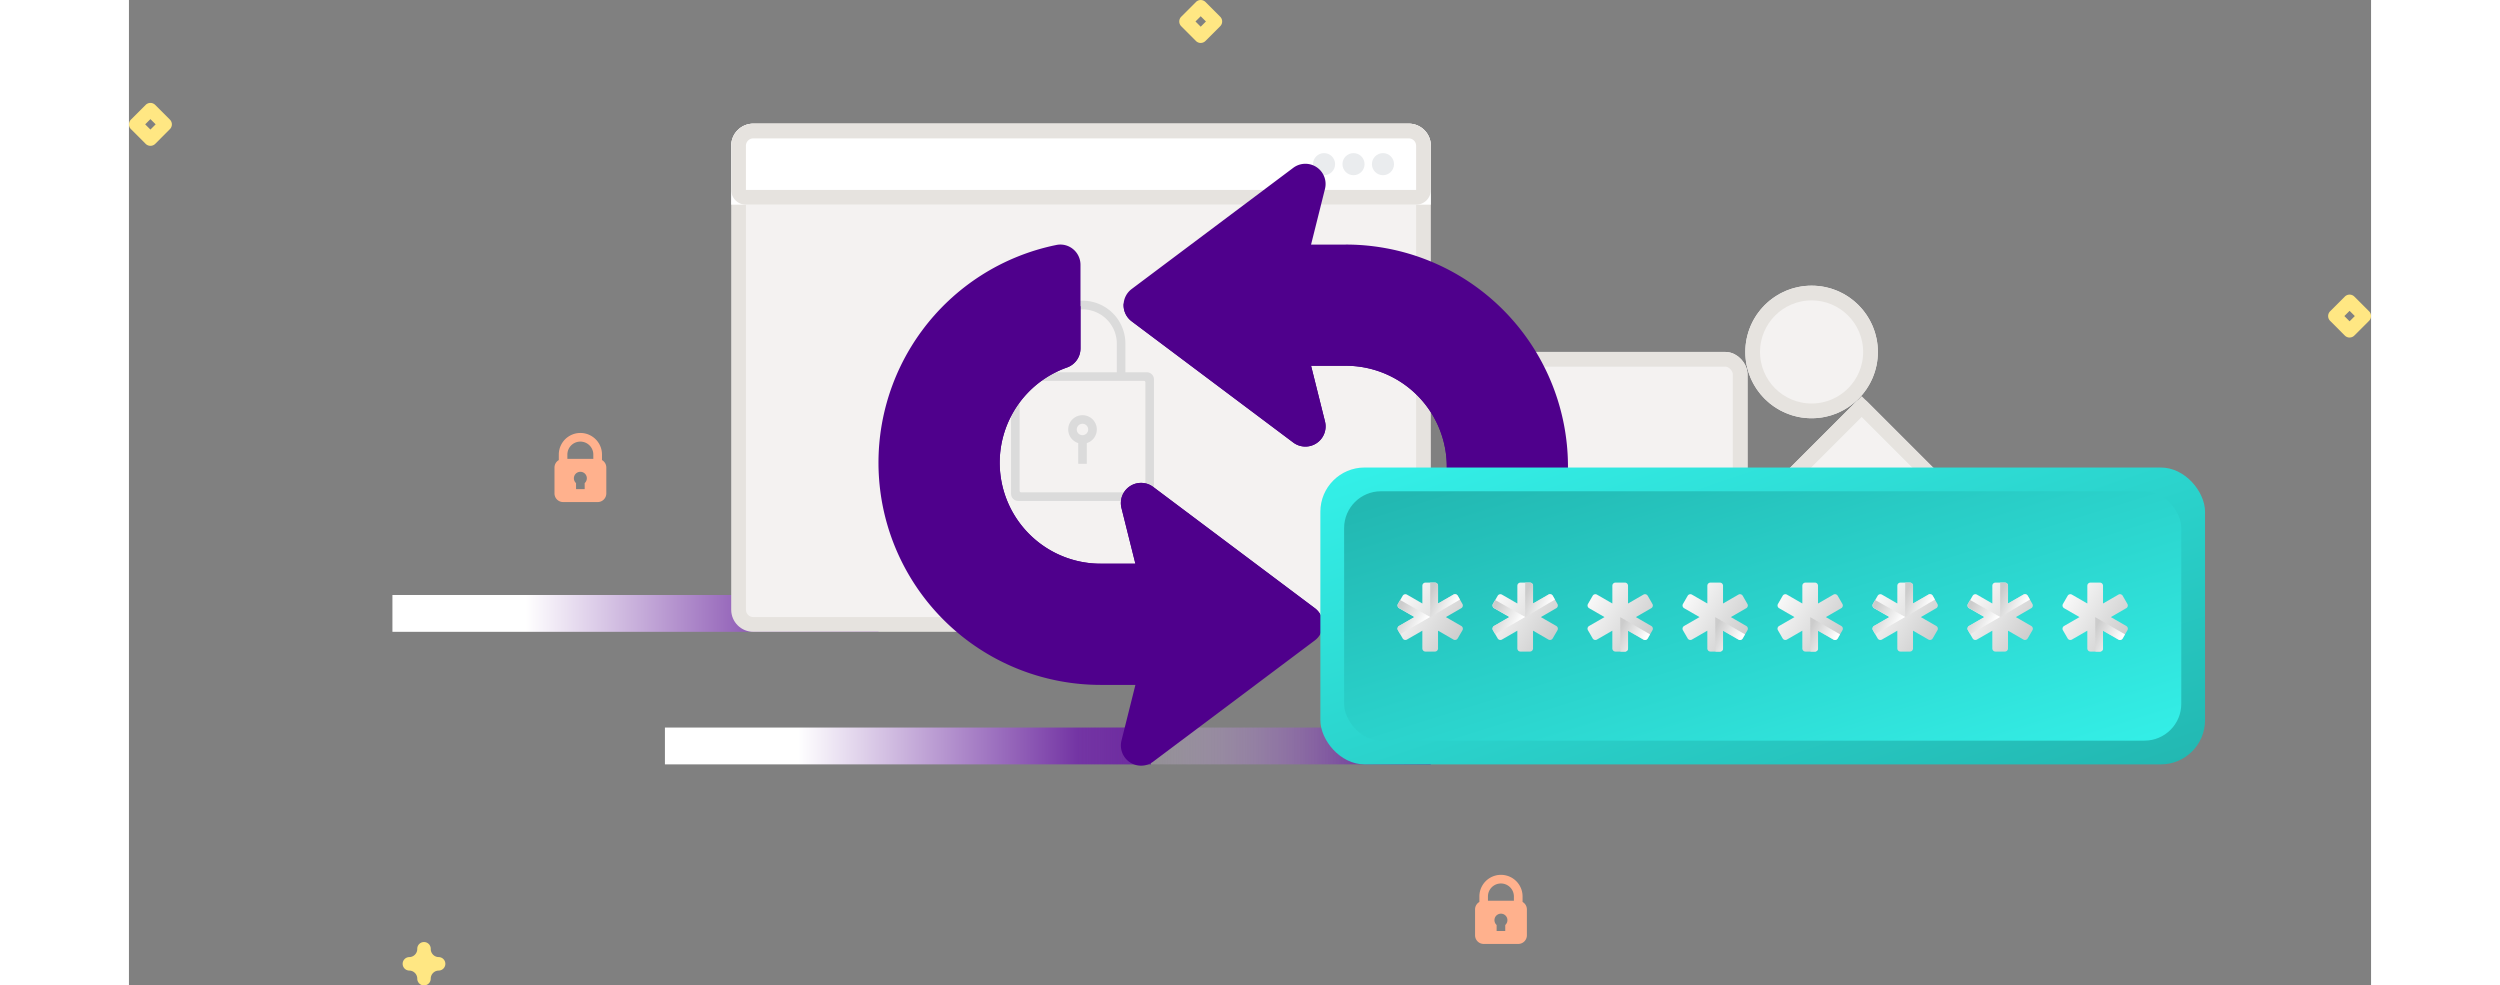 <?xml version="1.0" encoding="utf-8"?>

<!--
 * Copyright (c) 2019, WSO2 Inc. (http://www.wso2.org) All Rights Reserved.
 *
 * WSO2 Inc. licenses this file to you under the Apache License,
 * Version 2.0 (the "License"); you may not use this file except
 * in compliance with the License.
 * You may obtain a copy of the License at
 *
 *     http://www.apache.org/licenses/LICENSE-2.0
 *
 * Unless required by applicable law or agreed to in writing,
 * software distributed under the License is distributed on an
 * "AS IS" BASIS, WITHOUT WARRANTIES OR CONDITIONS OF ANY
 * KIND, either express or implied. See the License for the
 * specific language governing permissions and limitations
 * under the License.
-->

<svg xmlns="http://www.w3.org/2000/svg" xmlns:xlink="http://www.w3.org/1999/xlink" width="304.445" height="120"
     viewBox="0 0 304.445 133.802">
    <rect x="0" y="0" width="304.445" height="133.802" fill="#808080" stroke="none"/>
    <defs>
        <linearGradient id="linear-gradient" x1="0.274" y1="0.5" x2="1" y2="0.5" gradientUnits="objectBoundingBox">
            <stop offset="0" stop-color="#fff"/>
            <stop offset="1" stop-color="#4F008C"/>
        </linearGradient>
        <linearGradient id="linear-gradient-2" x1="0.274" y1="0.5" x2="1" y2="0.5" gradientUnits="objectBoundingBox">
            <stop offset="0" stop-color="#fff" stop-opacity="0"/>
            <stop offset="1" stop-color="#4F008C"/>
        </linearGradient>
        <linearGradient id="linear-gradient-4" x1="0.92" y1="1" x2="0.253" y2="0.308" gradientUnits="objectBoundingBox">
            <stop offset="0" stop-color="#4F008C"/>
            <stop offset="1" stop-color="#4F008C"/>
        </linearGradient>
        <linearGradient id="linear-gradient-5" x1="0.772" y1="1.032" x2="0.174" y2="0.331"
                        gradientUnits="objectBoundingBox">
            <stop offset="0" stop-color="#4F008C"/>
            <stop offset="1" stop-color="#4F008C"/>
        </linearGradient>
        <linearGradient id="linear-gradient-6" x1="0.172" y1="-0.176" x2="0.753" y2="1"
                        xlink:href="#linear-gradient-5"/>
        <linearGradient id="linear-gradient-7" x1="0.598" y1="0.044" x2="0.5" y2="0.574"
                        xlink:href="#linear-gradient-4"/>
        <linearGradient id="linear-gradient-8" x2="1" y2="1" gradientUnits="objectBoundingBox">
            <stop offset="0" stop-color="#34f1e9"/>
            <stop offset="1" stop-color="#22b7b1"/>
        </linearGradient>
        <linearGradient id="linear-gradient-9" x1="1.015" y1="1" x2="0.029" y2="0.06" gradientUnits="objectBoundingBox">
            <stop offset="0" stop-color="#34f0e8"/>
            <stop offset="1" stop-color="#22b8b2"/>
        </linearGradient>
        <linearGradient id="linear-gradient-10" x1="0.931" y1="0.856" x2="-0.099" y2="0.181"
                        gradientUnits="objectBoundingBox">
            <stop offset="0" stop-color="#ccc"/>
            <stop offset="1" stop-color="#fff"/>
        </linearGradient>
        <linearGradient id="linear-gradient-11" x1="0" y1="0.346" x2="0.789" y2="0.772"
                        xlink:href="#linear-gradient-10"/>
    </defs>
    <g id="change-password" transform="translate(-141.222 -98.21)">
        <path id="Path_95"
              d="M424.493,166.965a.914.914,0,0,1-.914-.914,1.1,1.1,0,0,0-1.1-1.1.915.915,0,0,1,0-1.829,1.1,1.1,0,0,0,1.1-1.1.915.915,0,1,1,1.829,0,1.1,1.1,0,0,0,1.1,1.1.915.915,0,0,1,0,1.829,1.1,1.1,0,0,0-1.1,1.1.914.914,0,0,1-.914.914Z"
              transform="translate(-243.207 65.047)" fill="#ffe783"/>
        <path id="Path_96"
              d="M68.794,419.851a.915.915,0,0,1-.645-.267l-2-2a.914.914,0,0,1,0-1.291l2-2a.914.914,0,0,1,1.291,0l2,2a.914.914,0,0,1,0,1.291l-2,2.008A.915.915,0,0,1,68.794,419.851Zm-.711-2.917.711.711.711-.711-.711-.708Z"
              transform="translate(75.344 -301.841)" fill="#ffe783"/>
        <g id="Rectangle_475" data-name="Rectangle 475" transform="translate(323 146)" fill="#f4f2f1" stroke="#e6e3df"
           stroke-width="2">
            <rect width="38" height="38" rx="3" stroke="none"/>
            <rect x="1" y="1" width="36" height="36" rx="2" fill="none"/>
        </g>
        <g id="Rectangle_476" data-name="Rectangle 476" transform="translate(360.236 168.264) rotate(-45)"
           fill="#f4f2f1" stroke="#e6e3df" stroke-width="2">
            <rect width="23" height="23" rx="1" stroke="none"/>
            <rect x="1" y="1" width="21" height="21" fill="none"/>
        </g>
        <g id="Ellipse_211" data-name="Ellipse 211" transform="translate(360.7 137)" fill="#f4f2f1" stroke="#e6e3df"
           stroke-width="2">
            <circle cx="9" cy="9" r="9" stroke="none"/>
            <circle cx="9" cy="9" r="8" fill="none"/>
        </g>
        <path id="Path_98"
              d="M141.064,46.254a.914.914,0,0,1-.645-.267l-2-2.005a.914.914,0,0,1,0-1.291l2-2a.914.914,0,0,1,1.291,0l2,2a.914.914,0,0,1,0,1.291l-2,2a.909.909,0,0,1-.645.267Zm-.711-2.917.711.711.711-.711-.711-.711Z"
              transform="translate(301.688 97.79)" fill="#ffe783"/>
        <path id="Path_98-2" data-name="Path_98"
              d="M141.064,46.254a.914.914,0,0,1-.645-.267l-2-2.005a.914.914,0,0,1,0-1.291l2-2a.914.914,0,0,1,1.291,0l2,2a.914.914,0,0,1,0,1.291l-2,2a.909.909,0,0,1-.645.267Zm-.711-2.917.711.711.711-.711-.711-.711Z"
              transform="translate(145.688 57.79)" fill="#ffe783"/>
        <path id="padlock"
              d="M70.9,3.681V2.932a2.932,2.932,0,1,0-5.864,0v.749a1.169,1.169,0,0,0-.586,1.01V8.209a1.174,1.174,0,0,0,1.173,1.173h4.691a1.174,1.174,0,0,0,1.173-1.173V4.691a1.169,1.169,0,0,0-.586-1.01ZM67.963,1.173a1.761,1.761,0,0,1,1.759,1.759v.586H66.2V2.932a1.761,1.761,0,0,1,1.759-1.759Zm.586,5.635v.815H67.377V6.808a.88.88,0,1,1,1.173,0Z"
              transform="translate(259.555 217)" fill="#ffb18d"/>
        <path id="padlock-2" data-name="padlock"
              d="M70.9,3.681V2.932a2.932,2.932,0,1,0-5.864,0v.749a1.169,1.169,0,0,0-.586,1.01V8.209a1.174,1.174,0,0,0,1.173,1.173h4.691a1.174,1.174,0,0,0,1.173-1.173V4.691a1.169,1.169,0,0,0-.586-1.01ZM67.963,1.173a1.761,1.761,0,0,1,1.759,1.759v.586H66.2V2.932a1.761,1.761,0,0,1,1.759-1.759Zm.586,5.635v.815H67.377V6.808a.88.88,0,1,1,1.173,0Z"
              transform="translate(134.555 157)" fill="#ffb18d"/>
        <rect id="Rectangle_446" data-name="Rectangle 446" width="66" height="5" transform="translate(214 197)"
              fill="url(#linear-gradient)"/>
        <rect id="Rectangle_474" data-name="Rectangle 474" width="66" height="5" transform="translate(252 197)"
              fill="url(#linear-gradient-2)"/>
        <g id="Group_1135" data-name="Group 1135" transform="translate(-57 -7)">
            <rect id="Rectangle_448" data-name="Rectangle 448" width="66" height="5" transform="translate(234 186)"
                  fill="url(#linear-gradient)"/>
            <g id="Path_2110" data-name="Path 2110" transform="translate(280 122)" fill="#f4f2f1">
                <path d="M 92 68 L 3 68 C 1.897 68 1 67.103 1 66 L 1 3 C 1 1.897 1.897 1 3 1 L 92 1 C 93.103 1 94 1.897 94 3 L 94 66 C 94 67.103 93.103 68 92 68 Z"
                      stroke="none"/>
                <path d="M 3 2 C 2.449 2 2 2.449 2 3 L 2 66 C 2 66.551 2.449 67 3 67 L 92 67 C 92.551 67 93 66.551 93 66 L 93 3 C 93 2.449 92.551 2 92 2 L 3 2 M 3 0 L 92 0 C 93.657 0 95 1.343 95 3 L 95 66 C 95 67.657 93.657 69 92 69 L 3 69 C 1.343 69 0 67.657 0 66 L 0 3 C 0 1.343 1.343 0 3 0 Z"
                      stroke="none" fill="#e6e3df"/>
            </g>
            <g id="Rectangle_376" data-name="Rectangle 376" transform="translate(280 122)" fill="#fff" stroke="#e6e3df"
               stroke-width="2">
                <path d="M3,0H92a3,3,0,0,1,3,3v8a0,0,0,0,1,0,0H0a0,0,0,0,1,0,0V3A3,3,0,0,1,3,0Z" stroke="none"/>
                <path d="M3,1H92a2,2,0,0,1,2,2V9a1,1,0,0,1-1,1H2A1,1,0,0,1,1,9V3A2,2,0,0,1,3,1Z" fill="none"/>
            </g>
            <circle id="Ellipse_110" data-name="Ellipse 110" cx="1.5" cy="1.5" r="1.5" transform="translate(367 126)"
                    fill="#eaecee"/>
            <circle id="Ellipse_111" data-name="Ellipse 111" cx="1.5" cy="1.5" r="1.5" transform="translate(363 126)"
                    fill="#eaecee"/>
            <circle id="Ellipse_112" data-name="Ellipse 112" cx="1.5" cy="1.5" r="1.5" transform="translate(359 126)"
                    fill="#eaecee"/>
            <path id="locked-outline"
                  d="M.971,27.17A.972.972,0,0,1,0,26.2V10.675A.971.971,0,0,1,.971,9.7h2.91V5.725h0a5.822,5.822,0,0,1,11.643,0V9.7h2.912a.971.971,0,0,1,.969.971V26.2a.972.972,0,0,1-.969.971Zm.192-16.107V25.811A.2.2,0,0,0,1.357,26h16.69a.2.2,0,0,0,.194-.194V11.063a.193.193,0,0,0-.194-.194H1.357A.193.193,0,0,0,1.163,11.063ZM5.046,5.725V9.7H14.36V5.821a4.658,4.658,0,0,0-9.315-.1Zm4.075,16.4V19.317a1.94,1.94,0,1,1,1.165,0v2.807Zm-.2-4.658A.776.776,0,1,0,9.7,16.69.779.779,0,0,0,8.925,17.466Z"
                  transform="translate(318 146.059)" fill="#dbdbdb"/>
        </g>
        <g id="Group_1283" data-name="Group 1283" transform="translate(-170 -238.254)">
            <g id="Arrow_129_" transform="translate(413 358.705)">
                <g id="Group_1284" data-name="Group 1284" transform="translate(33.28)">
                    <g id="Group_1283-2" data-name="Group 1283">
                        <path id="Path_2265" data-name="Path 2265"
                              d="M212.173,43.482h-4.714l1.891-7.564a2.743,2.743,0,0,0-4.307-2.858L183.1,49.517a2.741,2.741,0,0,0,0,4.387l21.942,16.457A2.743,2.743,0,0,0,209.35,67.5l-1.891-7.564h4.714a13.715,13.715,0,0,1,4.569,26.646,2.744,2.744,0,0,0-1.827,2.585v11.36a2.741,2.741,0,0,0,3.289,2.686,30.171,30.171,0,0,0-6.032-59.733Z"
                              transform="translate(-182.003 -32.514)" fill="url(#linear-gradient-4)"/>
                    </g>
                </g>
                <g id="Group_1286" data-name="Group 1286" transform="translate(0 10.966)">
                    <g id="Group_1285" data-name="Group 1285">
                        <path id="Path_2266" data-name="Path 2266"
                              d="M59.243,141.858,37.3,125.4a2.743,2.743,0,0,0-4.307,2.858l1.891,7.564H30.171A13.715,13.715,0,0,1,25.6,109.177a2.744,2.744,0,0,0,1.827-2.585V95.233a2.742,2.742,0,0,0-1.007-2.124,2.706,2.706,0,0,0-2.282-.562,30.171,30.171,0,0,0,6.032,59.733h4.714l-1.891,7.564A2.743,2.743,0,0,0,37.3,162.7l21.942-16.457a2.741,2.741,0,0,0,0-4.387Z"
                              transform="translate(0 -92.488)" fill="url(#linear-gradient-5)"/>
                    </g>
                </g>
            </g>
            <path id="Intersection_20" data-name="Intersection 20"
                  d="M22.009,43.661A22.01,22.01,0,0,1,18.047,0V5.742a2.744,2.744,0,0,1-1.826,2.585A13.715,13.715,0,0,0,20.79,34.972H25.5l-1.891-7.564A2.743,2.743,0,0,1,27.92,24.55L49.863,41.008a2.733,2.733,0,0,1,1.059,2.653Z"
                  transform="translate(422.381 378.034)" fill="url(#linear-gradient-6)"/>
            <path id="Intersection_21" data-name="Intersection 21"
                  d="M32.912,37.682A2.746,2.746,0,0,1,34.739,35.1,13.715,13.715,0,0,0,30.17,8.452H25.456l1.891,7.564a2.743,2.743,0,0,1-4.306,2.858L1.1,2.417A2.728,2.728,0,0,1,.009,0H29.137a22.01,22.01,0,0,1,3.776,43.694Z"
                  transform="translate(446.28 377.678)" fill="url(#linear-gradient-7)"/>
        </g>
        <g id="Group_1282" data-name="Group 1282" transform="translate(-1238 -1753.308)">
            <rect id="Rectangle_456" data-name="Rectangle 456" width="120.123" height="40.31" rx="6"
                  transform="translate(1541 1915)" fill="url(#linear-gradient-8)"/>
            <rect id="Rectangle_457" data-name="Rectangle 457" width="113.673" height="33.86" rx="5"
                  transform="translate(1544.225 1918.225)" fill="url(#linear-gradient-9)"/>
            <g id="Group_1151" data-name="Group 1151" transform="translate(1551.479 1930.626)">
                <path id="Path_2128" data-name="Path 2128"
                      d="M10.24,6.89,8.15,5.683l2.09-1.207a.425.425,0,0,0,.156-.582L9.758,2.788a.426.426,0,0,0-.582-.156L7.086,3.84V1.426A.425.425,0,0,0,6.66,1H5.383a.425.425,0,0,0-.426.426V3.84L2.867,2.633a.426.426,0,0,0-.582.156L1.647,3.895a.425.425,0,0,0,.156.582l2.09,1.207L1.8,6.89a.425.425,0,0,0-.156.582l.639,1.106a.426.426,0,0,0,.582.156l2.09-1.207V9.94a.425.425,0,0,0,.426.426H6.66a.425.425,0,0,0,.426-.426V7.526l2.09,1.207a.426.426,0,0,0,.582-.156L10.4,7.472a.425.425,0,0,0-.156-.582Z"
                      transform="translate(-1.587 -1)" fill="url(#linear-gradient-10)"/>
                <path id="Subtraction_24" data-name="Subtraction 24"
                      d="M0,4.682V0H.639a.426.426,0,0,1,.426.426V2.839l2.09-1.207a.422.422,0,0,1,.212-.058.43.43,0,0,1,.37.213l.3.516L0,4.681Z"
                      transform="translate(4.435 0)" fill="url(#linear-gradient-11)"/>
                <path id="Subtraction_26" data-name="Subtraction 26"
                      d="M.637,4.682H.043L0,0l4.053,2.34-.319.552a.425.425,0,0,1-.581.156L1.063,1.842V4.256a.417.417,0,0,1-.058.212A.427.427,0,0,1,.637,4.682Z"
                      transform="translate(4.436 4.69)" fill="url(#linear-gradient-11)"/>
                <path id="Subtraction_28" data-name="Subtraction 28"
                      d="M.375,4.644h0L.057,4.092a.426.426,0,0,1,.156-.581L2.3,2.3.213,1.1A.426.426,0,0,1,.057.941a.43.43,0,0,1,0-.427L.354,0,4.428,2.3.376,4.643Z"
                      transform="translate(0 2.365)" fill="url(#linear-gradient-11)"/>
            </g>
            <g id="Group_1154" data-name="Group 1154" transform="translate(1590.176 1930.626)">
                <path id="Path_2128-2" data-name="Path 2128"
                      d="M10.24,6.89,8.15,5.683l2.09-1.207a.425.425,0,0,0,.156-.582L9.758,2.788a.426.426,0,0,0-.582-.156L7.086,3.84V1.426A.425.425,0,0,0,6.66,1H5.383a.425.425,0,0,0-.426.426V3.84L2.867,2.633a.426.426,0,0,0-.582.156L1.647,3.895a.425.425,0,0,0,.156.582l2.09,1.207L1.8,6.89a.425.425,0,0,0-.156.582l.639,1.106a.426.426,0,0,0,.582.156l2.09-1.207V9.94a.425.425,0,0,0,.426.426H6.66a.425.425,0,0,0,.426-.426V7.526l2.09,1.207a.426.426,0,0,0,.582-.156L10.4,7.472a.425.425,0,0,0-.156-.582Z"
                      transform="translate(-1.587 -1)" fill="url(#linear-gradient-10)"/>
                <path id="Subtraction_24-2" data-name="Subtraction 24"
                      d="M0,4.682V0H.639a.426.426,0,0,1,.426.426V2.839l2.09-1.207a.422.422,0,0,1,.212-.058.43.43,0,0,1,.37.213l.3.516L0,4.681Z"
                      transform="translate(4.435 0)" fill="url(#linear-gradient-11)"/>
                <path id="Subtraction_26-2" data-name="Subtraction 26"
                      d="M.637,4.682H.043L0,0l4.053,2.34-.319.552a.425.425,0,0,1-.581.156L1.063,1.842V4.256a.417.417,0,0,1-.058.212A.427.427,0,0,1,.637,4.682Z"
                      transform="translate(4.436 4.69)" fill="url(#linear-gradient-11)"/>
                <path id="Subtraction_28-2" data-name="Subtraction 28"
                      d="M.375,4.644h0L.057,4.092a.426.426,0,0,1,.156-.581L2.3,2.3.213,1.1A.426.426,0,0,1,.057.941a.43.43,0,0,1,0-.427L.354,0,4.428,2.3.376,4.643Z"
                      transform="translate(0 2.365)" fill="url(#linear-gradient-11)"/>
            </g>
            <g id="Group_1152" data-name="Group 1152" transform="translate(1564.378 1930.626)">
                <path id="Path_2128-3" data-name="Path 2128"
                      d="M10.24,6.89,8.15,5.683l2.09-1.207a.425.425,0,0,0,.156-.582L9.758,2.788a.426.426,0,0,0-.582-.156L7.086,3.84V1.426A.425.425,0,0,0,6.66,1H5.383a.425.425,0,0,0-.426.426V3.84L2.867,2.633a.426.426,0,0,0-.582.156L1.647,3.895a.425.425,0,0,0,.156.582l2.09,1.207L1.8,6.89a.425.425,0,0,0-.156.582l.639,1.106a.426.426,0,0,0,.582.156l2.09-1.207V9.94a.425.425,0,0,0,.426.426H6.66a.425.425,0,0,0,.426-.426V7.526l2.09,1.207a.426.426,0,0,0,.582-.156L10.4,7.472a.425.425,0,0,0-.156-.582Z"
                      transform="translate(-1.587 -1)" fill="url(#linear-gradient-10)"/>
                <path id="Subtraction_24-3" data-name="Subtraction 24"
                      d="M0,4.682V0H.639a.426.426,0,0,1,.426.426V2.839l2.09-1.207a.422.422,0,0,1,.212-.058.43.43,0,0,1,.37.213l.3.516L0,4.681Z"
                      transform="translate(4.435 0)" fill="url(#linear-gradient-11)"/>
                <path id="Subtraction_26-3" data-name="Subtraction 26"
                      d="M.637,4.682H.043L0,0l4.053,2.34-.319.552a.425.425,0,0,1-.581.156L1.063,1.842V4.256a.417.417,0,0,1-.058.212A.427.427,0,0,1,.637,4.682Z"
                      transform="translate(4.436 4.69)" fill="url(#linear-gradient-11)"/>
                <path id="Subtraction_28-3" data-name="Subtraction 28"
                      d="M.375,4.644h0L.057,4.092a.426.426,0,0,1,.156-.581L2.3,2.3.213,1.1A.426.426,0,0,1,.057.941a.43.43,0,0,1,0-.427L.354,0,4.428,2.3.376,4.643Z"
                      transform="translate(0 2.365)" fill="url(#linear-gradient-11)"/>
            </g>
            <g id="Group_1155" data-name="Group 1155" transform="translate(1603.075 1930.626)">
                <path id="Path_2128-4" data-name="Path 2128"
                      d="M10.24,6.89,8.15,5.683l2.09-1.207a.425.425,0,0,0,.156-.582L9.758,2.788a.426.426,0,0,0-.582-.156L7.086,3.84V1.426A.425.425,0,0,0,6.66,1H5.383a.425.425,0,0,0-.426.426V3.84L2.867,2.633a.426.426,0,0,0-.582.156L1.647,3.895a.425.425,0,0,0,.156.582l2.09,1.207L1.8,6.89a.425.425,0,0,0-.156.582l.639,1.106a.426.426,0,0,0,.582.156l2.09-1.207V9.94a.425.425,0,0,0,.426.426H6.66a.425.425,0,0,0,.426-.426V7.526l2.09,1.207a.426.426,0,0,0,.582-.156L10.4,7.472a.425.425,0,0,0-.156-.582Z"
                      transform="translate(-1.587 -1)" fill="url(#linear-gradient-10)"/>
                <path id="Subtraction_24-4" data-name="Subtraction 24"
                      d="M0,4.682V0H.639a.426.426,0,0,1,.426.426V2.839l2.09-1.207a.422.422,0,0,1,.212-.058.43.43,0,0,1,.37.213l.3.516L0,4.681Z"
                      transform="translate(4.435 0)" fill="url(#linear-gradient-11)"/>
                <path id="Subtraction_26-4" data-name="Subtraction 26"
                      d="M.637,4.682H.043L0,0l4.053,2.34-.319.552a.425.425,0,0,1-.581.156L1.063,1.842V4.256a.417.417,0,0,1-.058.212A.427.427,0,0,1,.637,4.682Z"
                      transform="translate(4.436 4.69)" fill="url(#linear-gradient-11)"/>
                <path id="Subtraction_28-4" data-name="Subtraction 28"
                      d="M.375,4.644h0L.057,4.092a.426.426,0,0,1,.156-.581L2.3,2.3.213,1.1A.426.426,0,0,1,.057.941a.43.43,0,0,1,0-.427L.354,0,4.428,2.3.376,4.643Z"
                      transform="translate(0 2.365)" fill="url(#linear-gradient-11)"/>
            </g>
            <g id="Group_1157" data-name="Group 1157" transform="translate(1628.873 1930.626)">
                <path id="Path_2128-5" data-name="Path 2128"
                      d="M10.24,6.89,8.15,5.683l2.09-1.207a.425.425,0,0,0,.156-.582L9.758,2.788a.426.426,0,0,0-.582-.156L7.086,3.84V1.426A.425.425,0,0,0,6.66,1H5.383a.425.425,0,0,0-.426.426V3.84L2.867,2.633a.426.426,0,0,0-.582.156L1.647,3.895a.425.425,0,0,0,.156.582l2.09,1.207L1.8,6.89a.425.425,0,0,0-.156.582l.639,1.106a.426.426,0,0,0,.582.156l2.09-1.207V9.94a.425.425,0,0,0,.426.426H6.66a.425.425,0,0,0,.426-.426V7.526l2.09,1.207a.426.426,0,0,0,.582-.156L10.4,7.472a.425.425,0,0,0-.156-.582Z"
                      transform="translate(-1.587 -1)" fill="url(#linear-gradient-10)"/>
                <path id="Subtraction_24-5" data-name="Subtraction 24"
                      d="M0,4.682V0H.639a.426.426,0,0,1,.426.426V2.839l2.09-1.207a.422.422,0,0,1,.212-.058.43.43,0,0,1,.37.213l.3.516L0,4.681Z"
                      transform="translate(4.435 0)" fill="url(#linear-gradient-11)"/>
                <path id="Subtraction_26-5" data-name="Subtraction 26"
                      d="M.637,4.682H.043L0,0l4.053,2.34-.319.552a.425.425,0,0,1-.581.156L1.063,1.842V4.256a.417.417,0,0,1-.058.212A.427.427,0,0,1,.637,4.682Z"
                      transform="translate(4.436 4.69)" fill="url(#linear-gradient-11)"/>
                <path id="Subtraction_28-5" data-name="Subtraction 28"
                      d="M.375,4.644h0L.057,4.092a.426.426,0,0,1,.156-.581L2.3,2.3.213,1.1A.426.426,0,0,1,.057.941a.43.43,0,0,1,0-.427L.354,0,4.428,2.3.376,4.643Z"
                      transform="translate(0 2.365)" fill="url(#linear-gradient-11)"/>
            </g>
            <g id="Group_1153" data-name="Group 1153" transform="translate(1577.277 1930.626)">
                <path id="Path_2128-6" data-name="Path 2128"
                      d="M10.24,6.89,8.15,5.683l2.09-1.207a.425.425,0,0,0,.156-.582L9.758,2.788a.426.426,0,0,0-.582-.156L7.086,3.84V1.426A.425.425,0,0,0,6.66,1H5.383a.425.425,0,0,0-.426.426V3.84L2.867,2.633a.426.426,0,0,0-.582.156L1.647,3.895a.425.425,0,0,0,.156.582l2.09,1.207L1.8,6.89a.425.425,0,0,0-.156.582l.639,1.106a.426.426,0,0,0,.582.156l2.09-1.207V9.94a.425.425,0,0,0,.426.426H6.66a.425.425,0,0,0,.426-.426V7.526l2.09,1.207a.426.426,0,0,0,.582-.156L10.4,7.472a.425.425,0,0,0-.156-.582Z"
                      transform="translate(-1.587 -1)" fill="url(#linear-gradient-10)"/>
                <path id="Subtraction_24-6" data-name="Subtraction 24"
                      d="M0,4.682V0H.639a.426.426,0,0,1,.426.426V2.839l2.09-1.207a.422.422,0,0,1,.212-.058.43.43,0,0,1,.37.213l.3.516L0,4.681Z"
                      transform="translate(4.435 0)" fill="url(#linear-gradient-11)"/>
                <path id="Subtraction_26-6" data-name="Subtraction 26"
                      d="M.637,4.682H.043L0,0l4.053,2.34-.319.552a.425.425,0,0,1-.581.156L1.063,1.842V4.256a.417.417,0,0,1-.058.212A.427.427,0,0,1,.637,4.682Z"
                      transform="translate(4.436 4.69)" fill="url(#linear-gradient-11)"/>
                <path id="Subtraction_28-6" data-name="Subtraction 28"
                      d="M.375,4.644h0L.057,4.092a.426.426,0,0,1,.156-.581L2.3,2.3.213,1.1A.426.426,0,0,1,.057.941a.43.43,0,0,1,0-.427L.354,0,4.428,2.3.376,4.643Z"
                      transform="translate(0 2.365)" fill="url(#linear-gradient-11)"/>
            </g>
            <g id="Group_1156" data-name="Group 1156" transform="translate(1615.974 1930.626)">
                <path id="Path_2128-7" data-name="Path 2128"
                      d="M10.24,6.89,8.15,5.683l2.09-1.207a.425.425,0,0,0,.156-.582L9.758,2.788a.426.426,0,0,0-.582-.156L7.086,3.84V1.426A.425.425,0,0,0,6.66,1H5.383a.425.425,0,0,0-.426.426V3.84L2.867,2.633a.426.426,0,0,0-.582.156L1.647,3.895a.425.425,0,0,0,.156.582l2.09,1.207L1.8,6.89a.425.425,0,0,0-.156.582l.639,1.106a.426.426,0,0,0,.582.156l2.09-1.207V9.94a.425.425,0,0,0,.426.426H6.66a.425.425,0,0,0,.426-.426V7.526l2.09,1.207a.426.426,0,0,0,.582-.156L10.4,7.472a.425.425,0,0,0-.156-.582Z"
                      transform="translate(-1.587 -1)" fill="url(#linear-gradient-10)"/>
                <path id="Subtraction_24-7" data-name="Subtraction 24"
                      d="M0,4.682V0H.639a.426.426,0,0,1,.426.426V2.839l2.09-1.207a.422.422,0,0,1,.212-.058.43.43,0,0,1,.37.213l.3.516L0,4.681Z"
                      transform="translate(4.435 0)" fill="url(#linear-gradient-11)"/>
                <path id="Subtraction_26-7" data-name="Subtraction 26"
                      d="M.637,4.682H.043L0,0l4.053,2.34-.319.552a.425.425,0,0,1-.581.156L1.063,1.842V4.256a.417.417,0,0,1-.058.212A.427.427,0,0,1,.637,4.682Z"
                      transform="translate(4.436 4.69)" fill="url(#linear-gradient-11)"/>
                <path id="Subtraction_28-7" data-name="Subtraction 28"
                      d="M.375,4.644h0L.057,4.092a.426.426,0,0,1,.156-.581L2.3,2.3.213,1.1A.426.426,0,0,1,.057.941a.43.43,0,0,1,0-.427L.354,0,4.428,2.3.376,4.643Z"
                      transform="translate(0 2.365)" fill="url(#linear-gradient-11)"/>
            </g>
            <g id="Group_1158" data-name="Group 1158" transform="translate(1641.772 1930.626)">
                <path id="Path_2128-8" data-name="Path 2128"
                      d="M10.24,6.89,8.15,5.683l2.09-1.207a.425.425,0,0,0,.156-.582L9.758,2.788a.426.426,0,0,0-.582-.156L7.086,3.84V1.426A.425.425,0,0,0,6.66,1H5.383a.425.425,0,0,0-.426.426V3.84L2.867,2.633a.426.426,0,0,0-.582.156L1.647,3.895a.425.425,0,0,0,.156.582l2.09,1.207L1.8,6.89a.425.425,0,0,0-.156.582l.639,1.106a.426.426,0,0,0,.582.156l2.09-1.207V9.94a.425.425,0,0,0,.426.426H6.66a.425.425,0,0,0,.426-.426V7.526l2.09,1.207a.426.426,0,0,0,.582-.156L10.4,7.472a.425.425,0,0,0-.156-.582Z"
                      transform="translate(-1.587 -1)" fill="url(#linear-gradient-10)"/>
                <path id="Subtraction_24-8" data-name="Subtraction 24"
                      d="M0,4.682V0H.639a.426.426,0,0,1,.426.426V2.839l2.09-1.207a.422.422,0,0,1,.212-.058.43.43,0,0,1,.37.213l.3.516L0,4.681Z"
                      transform="translate(4.435 0)" fill="url(#linear-gradient-11)"/>
                <path id="Subtraction_26-8" data-name="Subtraction 26"
                      d="M.637,4.682H.043L0,0l4.053,2.34-.319.552a.425.425,0,0,1-.581.156L1.063,1.842V4.256a.417.417,0,0,1-.058.212A.427.427,0,0,1,.637,4.682Z"
                      transform="translate(4.436 4.69)" fill="url(#linear-gradient-11)"/>
                <path id="Subtraction_28-8" data-name="Subtraction 28"
                      d="M.375,4.644h0L.057,4.092a.426.426,0,0,1,.156-.581L2.3,2.3.213,1.1A.426.426,0,0,1,.057.941a.43.43,0,0,1,0-.427L.354,0,4.428,2.3.376,4.643Z"
                      transform="translate(0 2.365)" fill="url(#linear-gradient-11)"/>
            </g>
        </g>
    </g>
</svg>

